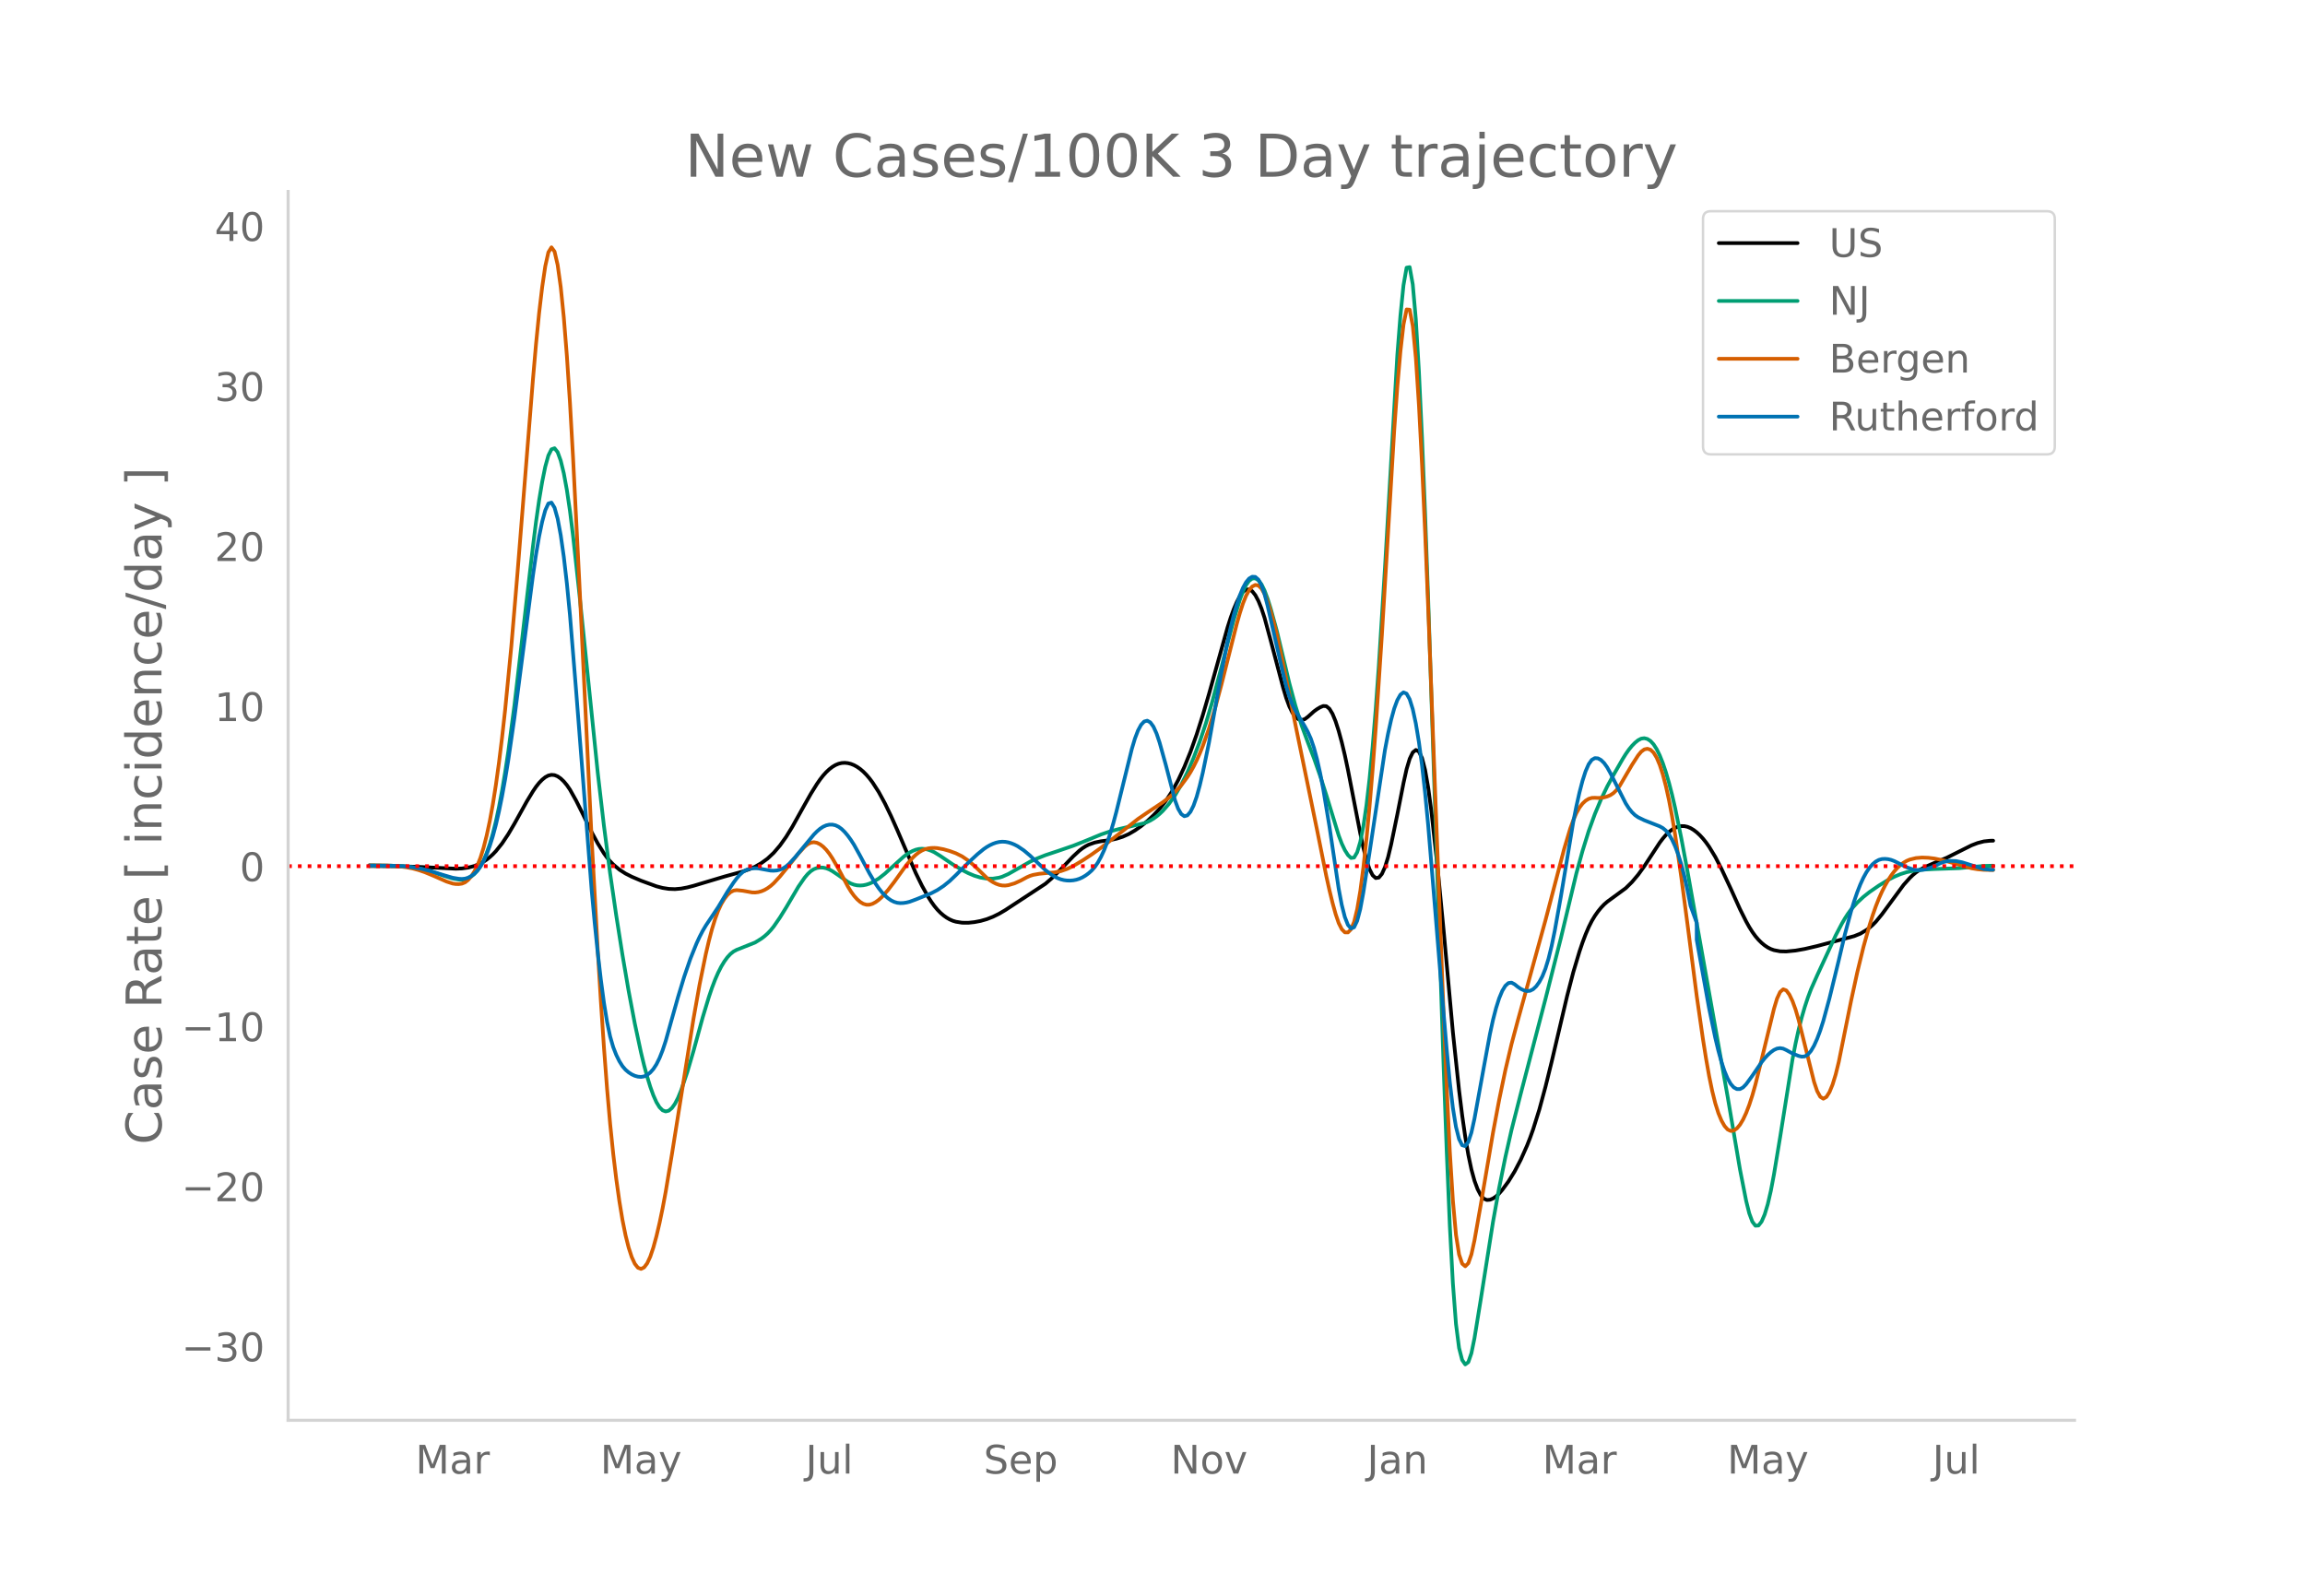 <svg height="864" viewBox="0 0 936 648" width="1248" xmlns="http://www.w3.org/2000/svg" xmlns:xlink="http://www.w3.org/1999/xlink"><defs><style>*{stroke-linecap:butt;stroke-linejoin:round}</style></defs><g id="figure_1"><path d="M0 648h936V0H0z" style="fill:#fff" id="patch_1"/><g id="axes_1"><path d="M117 576.72h725.4V77.76H117z" style="fill:none" id="patch_2"/><path clip-path="url(#pc1f5e2f818)" d="m149.973 351.682 13.79.105 7.523.286 13.79.68 2.508-.106 2.508-.335 2.507-.658 2.507-1.027 1.254-.706 1.254-.849 1.254-.992 1.253-1.147 1.254-1.312 2.508-3.126 2.507-3.759 2.507-4.255 5.015-9.026 2.508-4.131 1.253-1.846 1.254-1.582 1.254-1.3 1.254-1.01 1.253-.67 1.254-.28 1.254.116 1.253.508 1.254.866 1.254 1.193 1.254 1.511 1.253 1.83 2.508 4.473 2.507 5.011 3.761 7.753 2.508 4.61 2.507 4.025 1.254 1.714 1.254 1.497 1.253 1.288 2.508 2.101 2.507 1.603 2.508 1.274 3.76 1.6 6.27 2.29 2.507.658 2.507.392 2.508.096 2.507-.223 2.507-.472 2.508-.647 12.537-3.757 7.522-2.073 2.508-.869 2.507-1.104 2.508-1.44 2.507-1.82 2.508-2.359 2.507-2.935 2.507-3.507 2.508-4.07 5.015-8.988 2.507-4.43 2.508-4.03 1.253-1.803 1.254-1.6 1.254-1.388 1.253-1.174 1.254-.961 1.254-.744 1.254-.52 1.253-.299 1.254-.078 1.254.126 1.253.316 1.254.503 1.254.69 1.254.876 1.253 1.068 1.254 1.265 1.254 1.46 1.253 1.657 2.508 3.878 2.507 4.608 2.508 5.19 2.507 5.62 7.522 17.506 2.508 5.122 2.507 4.5 1.254 1.974 1.254 1.747 1.253 1.511 1.254 1.282 1.254 1.077 1.254.898 1.253.723 1.254.55 1.254.38 2.507.399 2.508.026 2.507-.264 2.507-.478 2.508-.716 2.507-.977 2.508-1.235 2.507-1.472 16.299-10.692 2.507-2.168 3.761-3.732 5.015-5.234 2.507-2.321 1.254-.964 1.254-.806 1.254-.65 2.507-.878 2.507-.516 3.762-.481 2.507-.542 2.507-.787 2.508-1.116 2.507-1.455 2.508-1.755 2.507-2.048 2.508-2.356 2.507-2.674 2.507-3.167 2.508-3.836 2.507-4.573 2.508-5.372 2.507-6.189 2.508-7.063 2.507-7.905 2.507-8.56 7.523-26.98 1.253-3.921 1.254-3.445 1.254-2.936 1.254-2.4 1.253-1.726 1.254-.915 1.254-.076 1.253.762 1.254 1.59 1.254 2.37 1.254 3.095 1.253 3.812 2.508 9.271 5.015 19.016 1.253 4.198 1.254 3.41 1.254 2.553 1.253 1.715 1.254.964 1.254.299 1.254-.349 1.253-.928 2.508-2.246 1.253-.912 1.254-.748 1.254-.514 1.254.082 1.253 1.037 1.254 2.064 1.254 3.06 1.254 3.907 1.253 4.601 1.254 5.266 1.254 5.93 5.015 25.855 1.253 5.786 1.254 4.978 1.254 3.749 1.253 2.434 1.254 1.12 1.254-.19 1.254-1.487 1.253-2.767 1.254-4.043 1.254-5.227 2.507-12.146 2.508-12.734 1.253-5.652 1.254-4.194 1.254-2.59 1.253-.986 1.254.676 1.254 2.624 1.254 4.857 1.253 7.148 1.254 9.316 2.507 22.67 2.508 26.043 3.761 41.344 2.507 23.566 1.254 10.114 1.254 8.748 1.254 7.344 1.253 5.939 1.254 4.572 1.254 3.394 1.253 2.4 1.254 1.447 1.254.542 1.254-.11 1.253-.51 1.254-.86 1.254-1.193 1.253-1.45 2.508-3.416 2.507-4.069 2.508-4.802 2.507-5.626 1.254-3.189 1.254-3.51 2.507-8.017 2.507-9.262 2.508-10.17 6.268-26.664 2.508-9.668 2.507-8.381 1.254-3.693 1.254-3.32 1.253-2.91 1.254-2.49 1.254-2.088 1.254-1.77 1.253-1.536 1.254-1.318 1.254-1.1 7.522-5.507 2.508-2.47 2.507-2.97 2.507-3.457 6.269-9.593 1.254-1.644 1.253-1.457 1.254-1.22 1.254-.972 1.254-.724 1.253-.475 1.254-.225 1.254.027 1.253.28 1.254.527 1.254.755 1.254.96 1.253 1.162 1.254 1.362 1.254 1.563 1.253 1.763 2.508 4.128 2.507 4.851 3.761 8.028 3.762 8.336 2.507 5.01 1.254 2.242 1.253 1.991 1.254 1.728 1.254 1.471 1.254 1.24 1.253 1.036 1.254.836 1.254.637 1.253.447 2.508.478 2.507.06 3.761-.37 3.762-.666 5.014-1.168 15.045-4.028 2.507-1.011 2.508-1.508 1.254-.948 1.253-1.1 1.254-1.27 2.508-3.057 8.776-11.92 2.507-2.807 1.254-1.202 1.253-1.041 1.254-.879 2.508-1.353 3.76-1.658 5.016-2.094 5.014-2.52 5.015-2.502 2.508-.956 2.507-.644 2.508-.266 1.253-.018h0" style="fill:none;stroke:#000;stroke-linecap:round;stroke-width:1.5" id="line2d_1"/><path clip-path="url(#pc1f5e2f818)" d="m149.973 351.43 8.776.08 5.015.264 3.76.425 3.762.702 3.761.997 5.015 1.677 3.761 1.16 2.507.433 1.254.06 1.254-.138 1.254-.423 1.253-.727 1.254-1.03 1.254-1.357 1.253-1.805 1.254-2.373 1.254-2.963 1.254-3.573 1.253-4.27 1.254-5.057 1.254-5.86 1.254-6.663 1.253-7.466 1.254-8.255 2.507-18.848 3.762-32.299 3.76-32.251 1.254-9.96 1.254-8.783 1.254-7.505 1.254-6.161 1.253-4.495 1.254-2.503 1.254-.448 1.253 1.576 1.254 3.444 1.254 5.157 1.254 6.837 1.253 8.518 1.254 10.1 2.507 22.948 7.523 73.249 2.507 21.492 2.508 19.308 2.507 17.224 2.507 15.884 2.508 14.672 2.507 13.227 2.508 11.71 1.253 5.189 1.254 4.639 1.254 4.074 1.254 3.49 1.253 2.813 1.254 2.042 1.254 1.255 1.253.465 1.254-.314 1.254-1.05 1.254-1.738 1.253-2.42 1.254-3.066 2.507-7.391 2.508-8.514 3.761-13.746 2.507-8.263 1.254-3.694 1.254-3.293 1.254-2.876 1.253-2.462 1.254-2.075 1.254-1.713 1.253-1.354 1.254-.997 1.254-.67 7.522-2.994 2.508-1.554 1.253-.948 1.254-1.112 1.254-1.318 1.254-1.536 2.507-3.63 2.507-4.032 5.015-8.52 2.508-3.632 1.253-1.493 1.254-1.163 1.254-.815 1.254-.48 1.253-.193 1.254.038 1.254.26 1.253.483 1.254.689 2.508 1.688 3.76 2.673 1.254.665 1.254.468 1.254.27 1.254.075 1.253-.099 1.254-.255 1.254-.408 1.253-.557 2.508-1.508 2.507-1.976 5.015-4.548 2.508-2.256 1.253-.961 1.254-.814 1.254-.662 1.253-.491 1.254-.299 1.254-.103 1.254.093 1.253.284 1.254.446 1.254.583 2.507 1.542 5.015 3.408 3.761 2.256 2.508 1.296 2.507 1.059 2.507.754 2.508.404 2.507.014 2.508-.395 1.253-.375 2.508-1.11 5.015-2.837 3.76-2.135 2.508-1.186 3.762-1.491 5.014-1.668 6.269-2.151 5.015-1.986 6.268-2.59 3.762-1.278 3.76-.99 10.03-2.32 1.254-.477 1.254-.61 1.254-.752 1.253-.893 1.254-1.036 1.254-1.187 2.507-2.852 2.508-3.52 2.507-4.284 2.507-5.071 2.508-5.843 2.507-6.602 2.508-7.478 2.507-8.468 3.761-14.19 5.015-19.293 2.508-8.203 1.253-3.362 1.254-2.575 1.254-1.742 1.253-.911 1.254-.075 1.254.781 1.254 1.658 1.253 2.54 1.254 3.375 1.254 3.993 2.507 9.136 2.508 10.493 2.507 10.53 2.507 9.253 2.508 7.976 2.507 6.8 2.508 6.527 2.507 7.155 2.508 7.78 5.015 16.372 1.253 3.324 1.254 2.656 1.254 1.989 1.253 1.203 1.254-.174 1.254-2.143 1.254-4.23 1.253-6.332 1.254-8.51 1.254-10.76 1.253-13.029 1.254-15.295 1.254-17.485 2.507-39.995 5.015-86.295 1.254-15.947 1.254-12.37 1.253-7.132 1.254-.229 1.254 7.006 1.253 14.242 1.254 21.197 1.254 26.758 1.254 30.923 1.253 34.81 6.269 189.895 1.254 34.261 1.253 30.08 1.254 23.506 1.254 16.454 1.253 9.763 1.254 4.88 1.254 1.803 1.254-.912 1.253-3.627 1.254-6.127 2.507-15.46 5.015-31.76 2.508-13.899 2.507-12.38 2.508-11.075 3.76-14.763 10.03-38.422 6.27-24.77 6.268-26.216 2.507-9.128 2.507-8.06 2.508-6.92 2.507-5.971 2.508-5.222 2.507-4.588 3.761-6.542 1.254-2.012 1.254-1.782 1.254-1.533 1.253-1.283 1.254-1.015 1.254-.646 1.253-.177 1.254.312 1.254.81 1.254 1.353 1.253 1.944 1.254 2.545 1.254 3.14 1.253 3.723 1.254 4.288 1.254 4.85 1.254 5.414 2.507 12.286 2.507 13.396 16.299 91.507 5.015 29.558 2.507 12.773 1.254 5.033 1.253 3.39 1.254 1.638 1.254-.077 1.254-1.587 1.253-2.896 1.254-4.165 1.254-5.433 1.253-6.62 2.508-15.159 5.015-31.55 1.253-6.482 1.254-5.686 1.254-4.916 1.254-4.289 1.253-3.8 1.254-3.34 2.507-5.638 7.523-16.236 2.507-4.776 1.254-2.157 1.254-1.931 1.253-1.696 2.508-2.78 2.507-2.331 2.508-1.985 3.76-2.595 3.762-2.302 2.507-1.284 2.508-1.06 2.507-.788 2.508-.525 3.76-.474 5.016-.275 10.03-.343 6.268-.595 3.761-.319 3.761-.1h0" style="fill:none;stroke:#009e73;stroke-linecap:round;stroke-width:1.5" id="line2d_2"/><path clip-path="url(#pc1f5e2f818)" d="m149.973 351.373 7.522.092 3.761.22 3.761.476 2.508.491 2.507.674 2.508.857 3.76 1.563 5.016 2.227 2.507.812 1.254.19 1.253.019 1.254-.181 1.254-.512 1.254-.973 1.253-1.46 1.254-1.949 1.254-2.47 1.253-3.163 1.254-4.027 1.254-4.925 1.254-5.841 1.253-6.848 1.254-7.946 1.254-9.061 1.254-10.177 1.253-11.286 2.508-25.757 2.507-29.795 6.269-78.548 1.253-14.395 1.254-12.571 1.254-10.589 1.254-8.46 1.253-5.603 1.254-2.017 1.254 1.716 1.253 5.418 1.254 8.966 1.254 12.362 1.254 15.725 1.253 19.09 1.254 22.24 2.507 49.685 5.015 104.56 2.508 45.84L244 406.669l1.254 18.76 1.254 16.585 1.254 14.345 1.253 12.178 1.254 10.375 1.254 8.937 1.253 7.57 1.254 6.226 1.254 4.982 1.254 3.84 1.253 2.719 1.254 1.597 1.254.483 1.253-.602 1.254-1.654 1.254-2.701 1.254-3.719 1.253-4.59 1.254-5.318 1.254-6.016 1.253-6.713 2.508-15.126 8.776-55.118 2.507-14.086 2.508-12.253 1.253-5.35 1.254-4.748 1.254-4.072 1.254-3.38 1.253-2.705L294.15 365l1.254-1.61 1.253-1.122 1.254-.635 1.254-.184 2.507.261 3.761.679 1.254.027 1.254-.158 1.254-.343 1.253-.53 1.254-.72 1.254-.916 1.254-1.112 2.507-2.718 3.761-4.606 3.761-4.749 2.508-2.724 1.253-1.033 1.254-.625 1.254-.188 1.254.24 1.253.618 1.254.948 1.254 1.268 1.253 1.588 1.254 1.89 2.508 4.341 3.76 7.083 1.254 2.041 1.254 1.728 1.254 1.416 1.254 1.097 1.253.75 1.254.375 1.254-.006 1.253-.374 1.254-.676 1.254-.912 1.254-1.136 2.507-2.844 2.507-3.257 5.015-6.984 2.508-2.886 1.253-1.191 1.254-.979 1.254-.76 1.254-.54 1.253-.329 1.254-.16 1.254-.036 1.253.083 2.508.471 2.507.714 2.508.914 2.507 1.247 2.508 1.708 2.507 2.136 5.015 4.878 1.254.96 1.253.802 1.254.638 1.254.454 1.253.249 1.254.04 1.254-.162 2.507-.734 2.508-1.13 2.507-1.357 1.254-.544 1.254-.4 2.507-.453 3.761-.37 2.508-.201 2.507-.507 2.508-.879 2.507-1.19 3.761-2.23 3.761-2.483 3.761-2.699 6.269-4.837 8.776-6.887 3.761-2.57 6.269-4.18 2.507-1.907 2.508-2.217 2.507-2.767 2.507-3.387 1.254-1.988 1.254-2.25 1.254-2.524 1.253-2.8 1.254-3.093 2.507-7.112 2.508-8.348 2.507-9.357 6.269-24.791 1.254-4.39 1.253-3.862 1.254-3.096 1.254-2.279 1.253-1.463 1.254-.633 1.254.264 1.254 1.23 1.253 2.206 1.254 3.15 1.254 3.914 1.253 4.502 1.254 5.053 2.508 11.706 5.014 24.862 8.776 42.69 3.762 18.753 1.253 5.643 1.254 5.125 1.254 4.549 1.254 3.672 1.253 2.498 1.254 1.263 1.254.028 1.253-1.29 1.254-3.02 1.254-5.164 1.254-7.392 1.253-9.576 1.254-11.545 1.254-13.299 1.253-15.01 1.254-16.72 2.508-37.918 2.507-41.472 2.507-41.79 1.254-17.469 1.254-14.323 1.254-10.901 1.253-6.09 1.254.11 1.254 6.586 1.253 13.065 1.254 19.268 1.254 24.104 1.254 27.57 1.253 30.764 6.269 165.33 1.254 29.464 1.253 25.747 1.254 19.986 1.254 13.814 1.253 7.964 1.254 3.714 1.254 1.066 1.254-1.262 1.253-3.59 1.254-5.734 2.507-14.245 5.015-29.489 2.508-13.356 2.507-12.022 2.508-10.602 2.507-9.383 11.283-40.919 7.523-28.72 2.507-8.416 1.254-3.45 1.254-2.844 1.253-2.235 1.254-1.646 1.254-1.154 1.253-.756 1.254-.377 1.254-.043 1.254.068 1.253-.043 1.254-.2 1.254-.356 1.254-.535 1.253-.827 1.254-1.235 1.254-1.665 2.507-4.274 2.508-4.273 2.507-3.88 1.254-1.51 1.253-.914 1.254-.273 1.254.392 1.254 1.166 1.253 2.055 1.254 2.963 1.254 3.873 1.253 4.781 1.254 5.688 1.254 6.594 1.254 7.5 2.507 17.332 2.507 19.025 3.762 29.206 2.507 17.356 1.254 7.886 1.253 7.104 1.254 6.08 1.254 5.011 1.254 3.963 1.253 3.028 1.254 2.205 1.254 1.405 1.253.605 1.254-.179 1.254-.877 1.254-1.493 1.253-2.09 1.254-2.686 1.254-3.27 1.253-3.845 1.254-4.414 2.508-10.14 5.014-20.586 1.254-4.179 1.254-2.697 1.254-1.083 1.253.467 1.254 1.695 1.254 2.6 1.253 3.443 1.254 4.284 6.269 25.131 1.253 3.727 1.254 2.305 1.254.776 1.254-.711 1.253-1.988 1.254-3.053 1.254-4.077 1.253-5.099 2.508-12.448 2.507-12.44 2.508-11.532 2.507-10.289 2.508-8.96 1.253-3.952 1.254-3.568 1.254-3.179 1.254-2.8 1.253-2.472 1.254-2.195 1.254-1.928 1.253-1.66 1.254-1.398 1.254-1.158 1.254-.941 1.253-.729 1.254-.525 2.507-.622 2.508-.204 2.507.1 2.508.302 3.76.776 3.762 1.023 7.522 2.151 2.508.414 2.507.22 3.761.075h0" style="fill:none;stroke:#d55e00;stroke-linecap:round;stroke-width:1.5" id="line2d_3"/><path clip-path="url(#pc1f5e2f818)" d="m149.973 351.447 10.03.109 3.76.21 3.762.395 3.76.657 3.762.934 5.015 1.576 3.761 1.1 2.507.419 1.254.064 1.254-.119 1.254-.384 1.253-.667 1.254-.95 1.254-1.253 1.253-1.672 1.254-2.203 1.254-2.757 1.254-3.326 1.253-3.972 1.254-4.694 1.254-5.431 1.254-6.169 1.253-6.902 1.254-7.617 2.507-17.315 7.523-57.79 1.253-8.539 1.254-7.325 1.254-6.015 1.254-4.61 1.253-2.734 1.254-.385 1.254 2.056 1.253 4.467 1.254 6.714 1.254 8.802 1.254 10.855 1.253 12.91 2.508 30.76 6.268 80.499 1.254 13.573 1.254 12.25L244 397.862l1.254 9.372 1.254 7.684 1.254 5.962 1.253 4.338 1.254 3.198 1.254 2.544 1.253 1.986 1.254 1.456 1.254 1.062 1.254.806 1.253.578 1.254.348 1.254.106 1.253-.207 1.254-.59 1.254-.988 1.254-1.404 1.253-1.918 1.254-2.529 1.254-3.159 1.253-3.79 2.508-8.955 2.507-8.907 2.508-8.262 2.507-7.29 2.508-6.231 1.253-2.703 1.254-2.41 1.254-2.115 5.015-7.493 3.76-6.254 2.508-3.735 1.254-1.685 1.254-1.457 1.253-1.13 1.254-.782 1.254-.452 1.253-.216 1.254-.073 1.254.052 2.507.459 2.508.448 1.254.04 1.253-.102 1.254-.296 1.254-.544 1.253-.804 1.254-1.064 2.508-2.763 7.522-9.117 1.254-1.264 1.253-1.079 1.254-.824 1.254-.556 1.253-.288 1.254-.015 1.254.278 1.254.593 1.253.912 1.254 1.222 1.254 1.493 1.253 1.723 1.254 1.947 2.508 4.534 3.76 7.093 2.508 4.219 1.254 1.813 1.254 1.584 1.253 1.353 1.254 1.116 1.254.869 1.253.62 1.254.374 1.254.136 1.254-.05 1.253-.188 1.254-.313 2.507-.919 6.269-2.52 2.507-1.31 2.508-1.652 2.507-2.024 2.508-2.394 5.015-5.022 3.76-3.479 2.508-2.055 1.254-.857 1.254-.722 1.253-.587 1.254-.448 1.254-.292 1.253-.119 1.254.059 1.254.231 1.254.385 1.253.518 1.254.649 2.507 1.682 2.508 2.106 6.269 5.915 2.507 1.887 1.254.774 1.253.623 1.254.467 1.254.313 1.254.167 1.253.031 1.254-.102 1.254-.24 1.253-.397 1.254-.568 1.254-.745 1.254-.922 1.253-1.12 1.254-1.42 1.254-1.83 1.253-2.257 1.254-2.693 1.254-3.163 1.254-3.668 1.253-4.18 1.254-4.693 6.269-25.454 1.253-4.2 1.254-3.293 1.254-2.318 1.253-1.34 1.254-.335 1.254.692 1.254 1.725 1.253 2.758 1.254 3.724 2.507 9.025 3.762 14.436 1.253 3.391 1.254 2.144 1.254.897 1.253-.331 1.254-1.472 1.254-2.523 1.254-3.557 1.253-4.543 1.254-5.304 2.507-12.155 2.508-14.025 2.507-14.228 2.508-12.74 1.253-5.652 1.254-5.033 1.254-4.39 1.254-3.739 1.253-3.033 1.254-2.275 1.254-1.507 1.253-.74 1.254.072 1.254 1.09 1.254 2.322 1.253 3.593 1.254 4.76 5.015 22.03 2.507 10.546 1.254 4.216 1.254 3.304 1.253 2.477 3.762 6.263 1.253 2.295 1.254 2.811 1.254 3.688 1.253 4.637 1.254 5.586 1.254 6.503 2.507 15.089 3.762 25.302 1.253 6.642 1.254 4.926 1.254 3.213 1.253 1.46 1.254-.476 1.254-2.599 1.254-4.758 1.253-6.754 2.508-16.195 6.268-41.677 1.254-6.594 1.254-5.648 1.253-4.585 1.254-3.41 1.254-2.211 1.254-.964 1.253.522 1.254 2.248 1.254 4.023 1.253 5.797 1.254 7.577 1.254 9.392 1.254 11.237 1.253 13.09 2.508 30.365 3.76 46.022 1.255 14.7 1.253 13.175 1.254 10.559 1.254 7.722 1.253 4.952 1.254 2.5 1.254.373 1.254-1.694 1.253-3.758 1.254-5.658 3.761-20.723 2.508-13.625 1.253-5.77 1.254-4.856 1.254-3.938 1.253-3.008 1.254-2.065 1.254-1.118 1.254-.172 1.253.673 1.254 1.015 1.254.853 1.253.589 1.254.302 1.254-.107 1.254-.635 1.253-1.188 1.254-1.74 1.254-2.332 1.253-3.119 1.254-4.1 1.254-5.118 1.254-6.085 2.507-14 5.015-30.229 1.254-6.319 1.253-5.582 1.254-4.816 1.254-3.903 1.253-2.847 1.254-1.76 1.254-.718 1.254.095 1.253.682 1.254 1.222 1.254 1.764 1.254 2.258 6.268 12.367 1.254 1.952 1.254 1.584 1.253 1.217 1.254.875 2.507 1.22 6.269 2.46 1.254.697 1.253 1.022 1.254 1.556 1.254 2.131 1.254 2.707 1.253 3.304 1.254 4.007 1.254 4.818 1.253 5.65 1.254 6.414 2.508 6.847v6.946l5.014 27.74 2.508 12.026 1.254 5.207 1.253 4.549 1.254 3.78 1.254 2.991 1.253 2.2 1.254 1.42 1.254.689 1.254.005 1.253-.668 1.254-1.29 2.507-3.429 3.762-5.497 1.253-1.59 1.254-1.362 1.254-1.137 1.253-.896 1.254-.582 1.254-.192 1.254.21 1.253.573 2.508 1.383 2.507 1.01 1.254.299 1.254-.101 1.253-.75 1.254-1.448 1.254-2.135 1.253-2.766 1.254-3.344 1.254-3.909 2.507-9.236 3.761-15.375 2.508-10.617 2.507-9.366 1.254-4.072 1.254-3.64 1.253-3.186 1.254-2.729 1.254-2.271 1.254-1.822 1.253-1.412 1.254-1.045 1.254-.686 1.254-.34 1.253-.073 1.254.12 1.254.298 1.253.476 5.015 2.517 2.508.857 1.253.225 1.254.07 1.254-.08 1.254-.212 2.507-.76 2.507-1.174 1.254-.605 1.254-.466 1.254-.304 1.253-.148 2.508.082 2.507.51 8.776 2.738 2.508.252 1.253.017h0" style="fill:none;stroke:#0072b2;stroke-linecap:round;stroke-width:1.5" id="line2d_4"/><path clip-path="url(#pc1f5e2f818)" d="M117 351.723h725.4" style="fill:none;stroke:red;stroke-dasharray:1.5,2.475;stroke-dashoffset:0;stroke-width:1.5" id="line2d_5"/><path d="M117 576.72V77.76" style="fill:none;stroke:#d3d3d3;stroke-linecap:square;stroke-linejoin:miter;stroke-width:1.25" id="patch_3"/><path d="M117 576.72h725.4" style="fill:none;stroke:#d3d3d3;stroke-linecap:square;stroke-linejoin:miter;stroke-width:1.25" id="patch_4"/><g id="matplotlib.axis_1"><g id="xtick_1"><g style="fill:#696969" transform="matrix(.16 0 0 -.16 168.73 598.378)" id="text_1"><defs><path d="M9.813 72.906h14.703l18.593-49.61 18.703 49.61h14.704V0H66.89v64.016l-18.797-50h-9.907l-18.796 50V0H9.813z" id="DejaVuSans-77"/><path d="M34.281 27.484q-10.89 0-15.093-2.484-4.204-2.484-4.204-8.5 0-4.781 3.157-7.594 3.156-2.797 8.562-2.797 7.485 0 12 5.297 4.516 5.297 4.516 14.078v2zm17.922 3.72V0H43.22v8.297Q40.14 3.328 35.547.953q-4.594-2.375-11.234-2.375-8.391 0-13.36 4.719Q6 8.016 6 15.922q0 9.219 6.172 13.906 6.187 4.688 18.437 4.688h12.61v.89q0 6.203-4.078 9.594-4.078 3.39-11.453 3.39-4.688 0-9.141-1.124-4.438-1.125-8.531-3.375v8.312q4.921 1.906 9.562 2.844 4.64.953 9.031.953 11.875 0 17.735-6.156 5.86-6.14 5.86-18.64z" id="DejaVuSans-97"/><path d="M41.11 46.297q-1.516.875-3.297 1.281Q36.03 48 33.89 48q-7.625 0-11.703-4.953-4.079-4.953-4.079-14.234V0H9.08v54.688h9.03v-8.5q2.844 4.984 7.375 7.39Q30.031 56 36.531 56q.922 0 2.047-.125 1.125-.11 2.484-.36z" id="DejaVuSans-114"/></defs><use xlink:href="#DejaVuSans-77"/><use x="86.279" xlink:href="#DejaVuSans-97"/><use x="147.559" xlink:href="#DejaVuSans-114"/></g></g><g id="xtick_2"><g style="fill:#696969" transform="matrix(.16 0 0 -.16 243.76 598.378)" id="text_2"><defs><path d="M32.172-5.078q-3.797-9.766-7.422-12.735-3.61-2.984-9.656-2.984H7.906v7.516h5.282q3.703 0 5.75 1.765Q21-9.766 23.483-3.219l1.61 4.094-22.11 53.813H12.5l17.094-42.766 17.093 42.766h9.516z" id="DejaVuSans-121"/></defs><use xlink:href="#DejaVuSans-77"/><use x="86.279" xlink:href="#DejaVuSans-97"/><use x="147.559" xlink:href="#DejaVuSans-121"/></g></g><g id="xtick_3"><g style="fill:#696969" transform="matrix(.16 0 0 -.16 327.124 598.378)" id="text_3"><defs><path d="M9.813 72.906h9.859V5.078q0-13.187-5-19.14-5-5.954-16.094-5.954h-3.75v8.297h3.078q6.531 0 9.219 3.672Q9.813-4.39 9.813 5.078z" id="DejaVuSans-74"/><path d="M8.5 21.578v33.11h8.984V21.922q0-7.766 3.016-11.656 3.031-3.875 9.094-3.875 7.265 0 11.484 4.64 4.234 4.64 4.234 12.656v31h8.985V0h-8.984v8.406Q42.047 3.422 37.718 1q-4.313-2.422-10.032-2.422-9.421 0-14.312 5.86Q8.5 10.296 8.5 21.578zM31.11 56z" id="DejaVuSans-117"/><path d="M9.422 75.984h8.984V0H9.422z" id="DejaVuSans-108"/></defs><use xlink:href="#DejaVuSans-74"/><use x="29.492" xlink:href="#DejaVuSans-117"/><use x="92.871" xlink:href="#DejaVuSans-108"/></g></g><g id="xtick_4"><g style="fill:#696969" transform="matrix(.16 0 0 -.16 399.427 598.378)" id="text_4"><defs><path d="M53.516 70.516V60.89q-5.61 2.687-10.594 4-4.984 1.328-9.625 1.328-8.047 0-12.422-3.125t-4.375-8.89q0-4.845 2.906-7.313 2.907-2.453 11.016-3.97l5.953-1.218q11.031-2.11 16.281-7.406 5.25-5.297 5.25-14.172 0-10.61-7.11-16.078-7.093-5.469-20.812-5.469-5.172 0-11.015 1.172Q13.14.922 6.89 3.219v10.156q6-3.36 11.765-5.078 5.766-1.703 11.328-1.703 8.438 0 13.032 3.312 4.593 3.328 4.593 9.485 0 5.359-3.297 8.39-3.296 3.032-10.812 4.547L27.484 33.5q-11.03 2.188-15.968 6.875-4.922 4.688-4.922 13.047 0 9.672 6.812 15.234 6.813 5.563 18.766 5.563 5.14 0 10.453-.938 5.328-.922 10.89-2.765z" id="DejaVuSans-83"/><path d="M56.203 29.594v-4.39H14.891q.593-9.282 5.593-14.142 5-4.859 13.938-4.859 5.172 0 10.031 1.266 4.86 1.265 9.656 3.812v-8.5Q49.266.734 44.187-.344 39.11-1.422 33.892-1.422q-13.094 0-20.735 7.61-7.64 7.625-7.64 20.625 0 13.421 7.25 21.296Q20.016 56 32.328 56q11.031 0 17.453-7.11 6.422-7.093 6.422-19.296zm-8.984 2.64q-.094 7.36-4.125 11.75-4.032 4.407-10.672 4.407-7.516 0-12.031-4.25-4.516-4.25-5.203-11.97z" id="DejaVuSans-101"/><path d="M18.11 8.203v-29H9.077v75.484h9.031v-8.296q2.844 4.875 7.157 7.234Q29.594 56 35.594 56q9.968 0 16.187-7.906 6.235-7.907 6.235-20.797T51.78 6.484q-6.218-7.906-16.187-7.906-6 0-10.328 2.375-4.313 2.375-7.157 7.25zm30.578 19.094q0 9.906-4.079 15.547-4.078 5.64-11.203 5.64-7.14 0-11.218-5.64-4.079-5.64-4.079-15.547 0-9.906 4.078-15.547 4.079-5.64 11.22-5.64 7.124 0 11.202 5.64t4.078 15.547z" id="DejaVuSans-112"/></defs><use xlink:href="#DejaVuSans-83"/><use x="63.477" xlink:href="#DejaVuSans-101"/><use x="125" xlink:href="#DejaVuSans-112"/></g></g><g id="xtick_5"><g style="fill:#696969" transform="matrix(.16 0 0 -.16 475.368 598.378)" id="text_5"><defs><path d="M9.813 72.906h13.28l32.329-60.984v60.984h9.562V0h-13.28L19.39 60.984V0H9.813z" id="DejaVuSans-78"/><path d="M30.61 48.39q-7.22 0-11.422-5.64-4.204-5.64-4.204-15.453 0-9.813 4.172-15.453 4.188-5.64 11.453-5.64 7.188 0 11.375 5.655 4.203 5.672 4.203 15.438 0 9.719-4.203 15.406-4.187 5.688-11.375 5.688zm0 7.61q11.718 0 18.406-7.625 6.703-7.61 6.703-21.078 0-13.422-6.703-21.078-6.688-7.64-18.407-7.64-11.765 0-18.437 7.64-6.656 7.656-6.656 21.078 0 13.469 6.656 21.078Q18.844 56 30.609 56z" id="DejaVuSans-111"/><path d="M2.984 54.688H12.5L29.594 8.797l17.093 45.89h9.516L35.687 0H23.485z" id="DejaVuSans-118"/></defs><use xlink:href="#DejaVuSans-78"/><use x="74.805" xlink:href="#DejaVuSans-111"/><use x="135.986" xlink:href="#DejaVuSans-118"/></g></g><g id="xtick_6"><g style="fill:#696969" transform="matrix(.16 0 0 -.16 555.128 598.378)" id="text_6"><defs><path d="M54.89 33.016V0h-8.984v32.719q0 7.765-3.031 11.61-3.031 3.858-9.078 3.858-7.281 0-11.484-4.64-4.204-4.625-4.204-12.64V0H9.08v54.688h9.03v-8.5q3.235 4.937 7.594 7.374Q30.078 56 35.797 56q9.422 0 14.25-5.828 4.844-5.828 4.844-17.156z" id="DejaVuSans-110"/></defs><use xlink:href="#DejaVuSans-74"/><use x="29.492" xlink:href="#DejaVuSans-97"/><use x="90.771" xlink:href="#DejaVuSans-110"/></g></g><g id="xtick_7"><g style="fill:#696969" transform="matrix(.16 0 0 -.16 626.336 598.378)" id="text_7"><use xlink:href="#DejaVuSans-77"/><use x="86.279" xlink:href="#DejaVuSans-97"/><use x="147.559" xlink:href="#DejaVuSans-114"/></g></g><g id="xtick_8"><g style="fill:#696969" transform="matrix(.16 0 0 -.16 701.366 598.378)" id="text_8"><use xlink:href="#DejaVuSans-77"/><use x="86.279" xlink:href="#DejaVuSans-97"/><use x="147.559" xlink:href="#DejaVuSans-121"/></g></g><g id="xtick_9"><g style="fill:#696969" transform="matrix(.16 0 0 -.16 784.73 598.378)" id="text_9"><use xlink:href="#DejaVuSans-74"/><use x="29.492" xlink:href="#DejaVuSans-117"/><use x="92.871" xlink:href="#DejaVuSans-108"/></g></g></g><g id="matplotlib.axis_2"><g id="ytick_1"><g style="fill:#696969" transform="matrix(.16 0 0 -.16 73.733 552.777)" id="text_10"><defs><path d="M10.594 35.5h62.593v-8.297H10.594z" id="DejaVuSans-8722"/><path d="M40.578 39.313Q47.656 37.797 51.625 33q3.984-4.781 3.984-11.813 0-10.78-7.422-16.703-7.421-5.906-21.093-5.906-4.578 0-9.438.906-4.86.907-10.031 2.72v9.515q4.094-2.39 8.969-3.61 4.89-1.218 10.218-1.218 9.266 0 14.125 3.656 4.86 3.656 4.86 10.64 0 6.454-4.516 10.079-4.515 3.64-12.562 3.64h-8.5v8.11h8.89q7.266 0 11.125 2.906 3.86 2.906 3.86 8.375 0 5.61-3.985 8.61-3.968 3.015-11.39 3.015-4.063 0-8.703-.89-4.641-.876-10.203-2.72v8.782q5.624 1.562 10.53 2.344 4.907.78 9.25.78 11.235 0 17.766-5.109 6.547-5.093 6.547-13.78 0-6.063-3.468-10.235-3.47-4.172-9.86-5.782z" id="DejaVuSans-51"/><path d="M31.781 66.406q-7.61 0-11.453-7.5Q16.5 51.422 16.5 36.375q0-14.984 3.828-22.484 3.844-7.5 11.453-7.5 7.672 0 11.5 7.5 3.844 7.5 3.844 22.484 0 15.047-3.844 22.531-3.828 7.5-11.5 7.5zm0 7.813q12.266 0 18.735-9.703 6.468-9.688 6.468-28.141 0-18.406-6.468-28.11-6.47-9.687-18.735-9.687-12.25 0-18.718 9.688-6.47 9.703-6.47 28.109 0 18.453 6.47 28.14Q19.53 74.22 31.78 74.22z" id="DejaVuSans-48"/></defs><use xlink:href="#DejaVuSans-8722"/><use x="83.789" xlink:href="#DejaVuSans-51"/><use x="147.412" xlink:href="#DejaVuSans-48"/></g></g><g id="ytick_2"><g style="fill:#696969" transform="matrix(.16 0 0 -.16 73.733 487.785)" id="text_11"><defs><path d="M19.188 8.297h34.421V0H7.33v8.297q5.609 5.812 15.296 15.594 9.703 9.797 12.188 12.64 4.734 5.313 6.609 9 1.89 3.688 1.89 7.25 0 5.813-4.078 9.469-4.078 3.672-10.625 3.672-4.64 0-9.797-1.61-5.14-1.609-11-4.89v9.969Q13.767 71.78 18.938 73q5.188 1.219 9.485 1.219 11.328 0 18.062-5.672 6.735-5.656 6.735-15.125 0-4.5-1.688-8.531-1.672-4.016-6.125-9.485-1.218-1.422-7.765-8.187-6.532-6.766-18.453-18.922z" id="DejaVuSans-50"/></defs><use xlink:href="#DejaVuSans-8722"/><use x="83.789" xlink:href="#DejaVuSans-50"/><use x="147.412" xlink:href="#DejaVuSans-48"/></g></g><g id="ytick_3"><g style="fill:#696969" transform="matrix(.16 0 0 -.16 73.733 422.793)" id="text_12"><defs><path d="M12.406 8.297h16.11v55.625l-17.532-3.516v8.985l17.438 3.515h9.86V8.296H54.39V0H12.406z" id="DejaVuSans-49"/></defs><use xlink:href="#DejaVuSans-8722"/><use x="83.789" xlink:href="#DejaVuSans-49"/><use x="147.412" xlink:href="#DejaVuSans-48"/></g></g><g id="ytick_4"><use xlink:href="#DejaVuSans-48" style="fill:#696969" transform="matrix(.16 0 0 -.16 97.32 357.802)" id="text_13"/></g><g id="ytick_5"><g style="fill:#696969" transform="matrix(.16 0 0 -.16 87.14 292.81)" id="text_14"><use xlink:href="#DejaVuSans-49"/><use x="63.623" xlink:href="#DejaVuSans-48"/></g></g><g id="ytick_6"><g style="fill:#696969" transform="matrix(.16 0 0 -.16 87.14 227.818)" id="text_15"><use xlink:href="#DejaVuSans-50"/><use x="63.623" xlink:href="#DejaVuSans-48"/></g></g><g id="ytick_7"><g style="fill:#696969" transform="matrix(.16 0 0 -.16 87.14 162.827)" id="text_16"><use xlink:href="#DejaVuSans-51"/><use x="63.623" xlink:href="#DejaVuSans-48"/></g></g><g id="ytick_8"><g style="fill:#696969" transform="matrix(.16 0 0 -.16 87.14 97.835)" id="text_17"><defs><path d="M37.797 64.313 12.89 25.39h24.906zm-2.594 8.593H47.61V25.391h10.407v-8.203H47.609V0h-9.812v17.188H4.89v9.515z" id="DejaVuSans-52"/></defs><use xlink:href="#DejaVuSans-52"/><use x="63.623" xlink:href="#DejaVuSans-48"/></g></g><g style="fill:#696969" transform="matrix(0 -.2 -.2 0 65.573 464.8)" id="text_18"><defs><path d="M64.406 67.281v-10.39q-4.984 4.64-10.625 6.922-5.64 2.296-11.984 2.296-12.5 0-19.14-7.64-6.641-7.64-6.641-22.094 0-14.406 6.64-22.047 6.64-7.64 19.14-7.64 6.345 0 11.985 2.296 5.64 2.297 10.625 6.938V5.609Q59.234 2.094 53.437.33q-5.78-1.75-12.218-1.75-16.563 0-26.094 10.124-9.516 10.14-9.516 27.672 0 17.578 9.516 27.703 9.531 10.14 26.094 10.14 6.531 0 12.312-1.734 5.797-1.734 10.875-5.203z" id="DejaVuSans-67"/><path d="M44.281 53.078v-8.5q-3.797 1.953-7.906 2.922-4.094.984-8.5.984-6.688 0-10.031-2.047-3.344-2.046-3.344-6.156 0-3.125 2.39-4.906 2.391-1.781 9.626-3.39l3.078-.688q9.562-2.047 13.593-5.781 4.032-3.735 4.032-10.422 0-7.625-6.032-12.078-6.03-4.438-16.578-4.438-4.39 0-9.156.86Q10.688.296 5.422 2v9.281q4.984-2.594 9.812-3.89 4.829-1.282 9.579-1.282 6.343 0 9.75 2.172 3.421 2.172 3.421 6.125 0 3.656-2.468 5.61-2.453 1.953-10.813 3.765l-3.125.735q-8.344 1.75-12.062 5.39-3.704 3.64-3.704 9.985 0 7.718 5.47 11.906Q16.75 56 26.811 56q4.97 0 9.36-.734 4.406-.72 8.11-2.188z" id="DejaVuSans-115"/><path d="M44.39 34.188q3.172-1.079 6.172-4.594 3-3.516 6.032-9.672L66.609 0H56l-9.313 18.703q-3.624 7.328-7.015 9.719-3.39 2.39-9.25 2.39h-10.75V0h-9.86v72.906h22.266q12.5 0 18.656-5.234 6.157-5.219 6.157-15.766 0-6.89-3.203-11.437-3.204-4.532-9.297-6.282zM19.673 64.797V38.922h12.406q7.125 0 10.766 3.297 3.64 3.297 3.64 9.687 0 6.39-3.64 9.64-3.64 3.25-10.766 3.25z" id="DejaVuSans-82"/><path d="M18.313 70.219V54.688h18.5v-6.985h-18.5V18.016q0-6.688 1.828-8.594 1.828-1.906 7.453-1.906h9.218V0h-9.218q-10.407 0-14.36 3.875-3.953 3.89-3.953 14.14v29.688H2.687v6.984h6.594V70.22z" id="DejaVuSans-116"/><path d="M8.594 75.984h20.703V69H17.578V-6.203h11.719v-6.984H8.594z" id="DejaVuSans-91"/><path d="M9.422 54.688h8.984V0H9.422zm0 21.296h8.984v-11.39H9.422z" id="DejaVuSans-105"/><path d="M48.781 52.594v-8.407q-3.812 2.11-7.64 3.157-3.828 1.047-7.735 1.047-8.75 0-13.593-5.547-4.829-5.532-4.829-15.547 0-10.016 4.829-15.563 4.843-5.53 13.593-5.53 3.907 0 7.735 1.046 3.828 1.047 7.64 3.156V2.094Q45.016.344 40.984-.531q-4.015-.89-8.562-.89-12.36 0-19.64 7.765-7.266 7.765-7.266 20.953 0 13.375 7.343 21.031Q20.22 56 33.016 56q4.14 0 8.093-.86 3.953-.843 7.672-2.546z" id="DejaVuSans-99"/><path d="M45.406 46.39v29.594h8.985V0h-8.985v8.203Q42.578 3.328 38.25.953q-4.313-2.375-10.375-2.375-9.906 0-16.14 7.906-6.22 7.922-6.22 20.813 0 12.89 6.22 20.797Q17.968 56 27.874 56q6.063 0 10.375-2.375 4.328-2.36 7.156-7.234zm-30.61-19.093q0-9.906 4.079-15.547 4.078-5.64 11.203-5.64 7.125 0 11.219 5.64 4.11 5.64 4.11 15.547 0 9.906-4.11 15.547-4.094 5.64-11.219 5.64-7.125 0-11.203-5.64-4.078-5.64-4.078-15.547z" id="DejaVuSans-100"/><path d="M25.39 72.906h8.297L8.297-9.28H0z" id="DejaVuSans-47"/><path d="M30.422 75.984v-89.171H9.719v6.984H21.39V69H9.719v6.984z" id="DejaVuSans-93"/></defs><use xlink:href="#DejaVuSans-67"/><use x="69.824" xlink:href="#DejaVuSans-97"/><use x="131.104" xlink:href="#DejaVuSans-115"/><use x="183.203" xlink:href="#DejaVuSans-101"/><use x="244.727" xlink:href="#DejaVuSans-32"/><use x="276.514" xlink:href="#DejaVuSans-82"/><use x="343.746" xlink:href="#DejaVuSans-97"/><use x="405.025" xlink:href="#DejaVuSans-116"/><use x="444.234" xlink:href="#DejaVuSans-101"/><use x="505.758" xlink:href="#DejaVuSans-32"/><use x="537.545" xlink:href="#DejaVuSans-91"/><use x="576.559" xlink:href="#DejaVuSans-32"/><use x="608.346" xlink:href="#DejaVuSans-105"/><use x="636.129" xlink:href="#DejaVuSans-110"/><use x="699.508" xlink:href="#DejaVuSans-99"/><use x="754.488" xlink:href="#DejaVuSans-105"/><use x="782.271" xlink:href="#DejaVuSans-100"/><use x="845.748" xlink:href="#DejaVuSans-101"/><use x="907.271" xlink:href="#DejaVuSans-110"/><use x="970.65" xlink:href="#DejaVuSans-99"/><use x="1025.631" xlink:href="#DejaVuSans-101"/><use x="1087.154" xlink:href="#DejaVuSans-47"/><use x="1120.846" xlink:href="#DejaVuSans-100"/><use x="1184.322" xlink:href="#DejaVuSans-97"/><use x="1245.602" xlink:href="#DejaVuSans-121"/><use x="1304.781" xlink:href="#DejaVuSans-32"/><use x="1336.568" xlink:href="#DejaVuSans-93"/></g></g><g style="fill:#696969" transform="matrix(.24 0 0 -.24 278.113 71.76)" id="text_19"><defs><path d="M4.203 54.688h8.985l11.234-42.672 11.172 42.672h10.593l11.235-42.672 11.187 42.672h8.985L63.28 0H52.688L40.922 44.828 29.109 0H18.5z" id="DejaVuSans-119"/><path d="M9.813 72.906h9.859V42.094L52.39 72.906h12.703L28.906 38.922 67.672 0H54.688L19.672 35.11V0h-9.86z" id="DejaVuSans-75"/><path d="M19.672 64.797V8.109h11.922q15.093 0 22.093 6.829 7 6.843 7 21.593 0 14.64-7 21.453-7 6.813-22.093 6.813zm-9.86 8.11h20.266q21.188 0 31.094-8.813 9.922-8.813 9.922-27.563 0-18.86-9.969-27.703Q51.172 0 30.078 0H9.813z" id="DejaVuSans-68"/><path d="M9.422 54.688h8.984V-.984q0-10.438-3.984-15.125-3.969-4.688-12.813-4.688h-3.421v7.61H.594q5.125 0 6.968 2.374 1.86 2.36 1.86 9.829zm0 21.296h8.984v-11.39H9.422z" id="DejaVuSans-106"/></defs><use xlink:href="#DejaVuSans-78"/><use x="74.805" xlink:href="#DejaVuSans-101"/><use x="136.328" xlink:href="#DejaVuSans-119"/><use x="218.115" xlink:href="#DejaVuSans-32"/><use x="249.902" xlink:href="#DejaVuSans-67"/><use x="319.727" xlink:href="#DejaVuSans-97"/><use x="381.006" xlink:href="#DejaVuSans-115"/><use x="433.105" xlink:href="#DejaVuSans-101"/><use x="494.629" xlink:href="#DejaVuSans-115"/><use x="546.729" xlink:href="#DejaVuSans-47"/><use x="580.42" xlink:href="#DejaVuSans-49"/><use x="644.043" xlink:href="#DejaVuSans-48"/><use x="707.666" xlink:href="#DejaVuSans-48"/><use x="771.289" xlink:href="#DejaVuSans-75"/><use x="836.865" xlink:href="#DejaVuSans-32"/><use x="868.652" xlink:href="#DejaVuSans-51"/><use x="932.275" xlink:href="#DejaVuSans-32"/><use x="964.063" xlink:href="#DejaVuSans-68"/><use x="1041.064" xlink:href="#DejaVuSans-97"/><use x="1102.344" xlink:href="#DejaVuSans-121"/><use x="1161.523" xlink:href="#DejaVuSans-32"/><use x="1193.311" xlink:href="#DejaVuSans-116"/><use x="1232.52" xlink:href="#DejaVuSans-114"/><use x="1273.633" xlink:href="#DejaVuSans-97"/><use x="1334.912" xlink:href="#DejaVuSans-106"/><use x="1362.695" xlink:href="#DejaVuSans-101"/><use x="1424.219" xlink:href="#DejaVuSans-99"/><use x="1479.199" xlink:href="#DejaVuSans-116"/><use x="1518.408" xlink:href="#DejaVuSans-111"/><use x="1579.59" xlink:href="#DejaVuSans-114"/><use x="1620.703" xlink:href="#DejaVuSans-121"/></g><g id="legend_1"><path d="M694.75 184.5H831.2q3.2 0 3.2-3.2V88.96q0-3.2-3.2-3.2H694.75q-3.2 0-3.2 3.2v92.34q0 3.2 3.2 3.2z" style="fill:none;opacity:.8;stroke:#ccc;stroke-linejoin:miter" id="patch_5"/><path d="M697.95 98.718h32" style="fill:none;stroke:#000;stroke-linecap:round;stroke-width:1.5" id="line2d_6"/><g style="fill:#696969" transform="matrix(.16 0 0 -.16 742.75 104.317)" id="text_20"><defs><path d="M8.688 72.906h9.921V28.61q0-11.718 4.235-16.875 4.25-5.14 13.781-5.14 9.469 0 13.719 5.14 4.25 5.157 4.25 16.875v44.297H64.5V27.391q0-14.25-7.063-21.532-7.046-7.28-20.812-7.28-13.828 0-20.89 7.28-7.047 7.282-7.047 21.532z" id="DejaVuSans-85"/></defs><use xlink:href="#DejaVuSans-85"/><use x="73.193" xlink:href="#DejaVuSans-83"/></g><path d="M697.95 122.203h32" style="fill:none;stroke:#009e73;stroke-linecap:round;stroke-width:1.5" id="line2d_8"/><g style="fill:#696969" transform="matrix(.16 0 0 -.16 742.75 127.802)" id="text_21"><use xlink:href="#DejaVuSans-78"/><use x="74.805" xlink:href="#DejaVuSans-74"/></g><path d="M697.95 145.688h32" style="fill:none;stroke:#d55e00;stroke-linecap:round;stroke-width:1.5" id="line2d_10"/><g style="fill:#696969" transform="matrix(.16 0 0 -.16 742.75 151.287)" id="text_22"><defs><path d="M19.672 34.813V8.108H35.5q7.953 0 11.781 3.297 3.844 3.297 3.844 10.078 0 6.844-3.844 10.078-3.828 3.25-11.781 3.25zm0 29.984V42.828h14.61q7.218 0 10.75 2.703 3.546 2.719 3.546 8.282 0 5.515-3.547 8.25-3.531 2.734-10.75 2.734zm-9.86 8.11h25.204q11.28 0 17.375-4.688Q58.5 63.53 58.5 54.89q0-6.703-3.125-10.657-3.125-3.953-9.188-4.922 7.282-1.562 11.313-6.53 4.031-4.954 4.031-12.376 0-9.765-6.64-15.093Q48.25 0 35.984 0H9.812z" id="DejaVuSans-66"/><path d="M45.406 27.984q0 9.766-4.031 15.125-4.016 5.375-11.297 5.375-7.219 0-11.25-5.375-4.031-5.359-4.031-15.125 0-9.718 4.031-15.093t11.25-5.375q7.281 0 11.297 5.375 4.031 5.375 4.031 15.093zm8.985-21.203q0-13.953-6.203-20.765Q42-20.797 29.203-20.797q-4.734 0-8.937.703-4.203.703-8.157 2.172v8.735q3.954-2.141 7.813-3.157 3.86-1.031 7.86-1.031 8.843 0 13.234 4.61 4.39 4.609 4.39 13.937v4.453q-2.781-4.844-7.125-7.234Q33.938 0 27.875 0 17.828 0 11.672 7.656q-6.156 7.672-6.156 20.328 0 12.688 6.156 20.344Q17.828 56 27.875 56q6.063 0 10.406-2.39 4.344-2.391 7.125-7.22v8.297h8.985z" id="DejaVuSans-103"/></defs><use xlink:href="#DejaVuSans-66"/><use x="68.604" xlink:href="#DejaVuSans-101"/><use x="130.127" xlink:href="#DejaVuSans-114"/><use x="169.49" xlink:href="#DejaVuSans-103"/><use x="232.967" xlink:href="#DejaVuSans-101"/><use x="294.49" xlink:href="#DejaVuSans-110"/></g><path d="M697.95 169.173h32" style="fill:none;stroke:#0072b2;stroke-linecap:round;stroke-width:1.5" id="line2d_12"/><g style="fill:#696969" transform="matrix(.16 0 0 -.16 742.75 174.773)" id="text_23"><defs><path d="M54.89 33.016V0h-8.984v32.719q0 7.765-3.031 11.61-3.031 3.858-9.078 3.858-7.281 0-11.484-4.64-4.204-4.625-4.204-12.64V0H9.08v75.984h9.03V46.188q3.235 4.937 7.594 7.374Q30.078 56 35.797 56q9.422 0 14.25-5.828 4.844-5.828 4.844-17.156z" id="DejaVuSans-104"/><path d="M37.11 75.984V68.5h-8.594q-4.828 0-6.72-1.953-1.874-1.953-1.874-7.031v-4.828h14.797v-6.985H19.922V0H10.89v47.703H2.297v6.984h8.594V58.5q0 9.125 4.25 13.297 4.25 4.187 13.468 4.187z" id="DejaVuSans-102"/></defs><use xlink:href="#DejaVuSans-82"/><use x="64.982" xlink:href="#DejaVuSans-117"/><use x="128.361" xlink:href="#DejaVuSans-116"/><use x="167.57" xlink:href="#DejaVuSans-104"/><use x="230.949" xlink:href="#DejaVuSans-101"/><use x="292.473" xlink:href="#DejaVuSans-114"/><use x="333.586" xlink:href="#DejaVuSans-102"/><use x="368.791" xlink:href="#DejaVuSans-111"/><use x="429.973" xlink:href="#DejaVuSans-114"/><use x="469.336" xlink:href="#DejaVuSans-100"/></g></g></g></g><defs><clipPath id="pc1f5e2f818"><path d="M117 77.76h725.4v498.96H117z"/></clipPath></defs></svg>